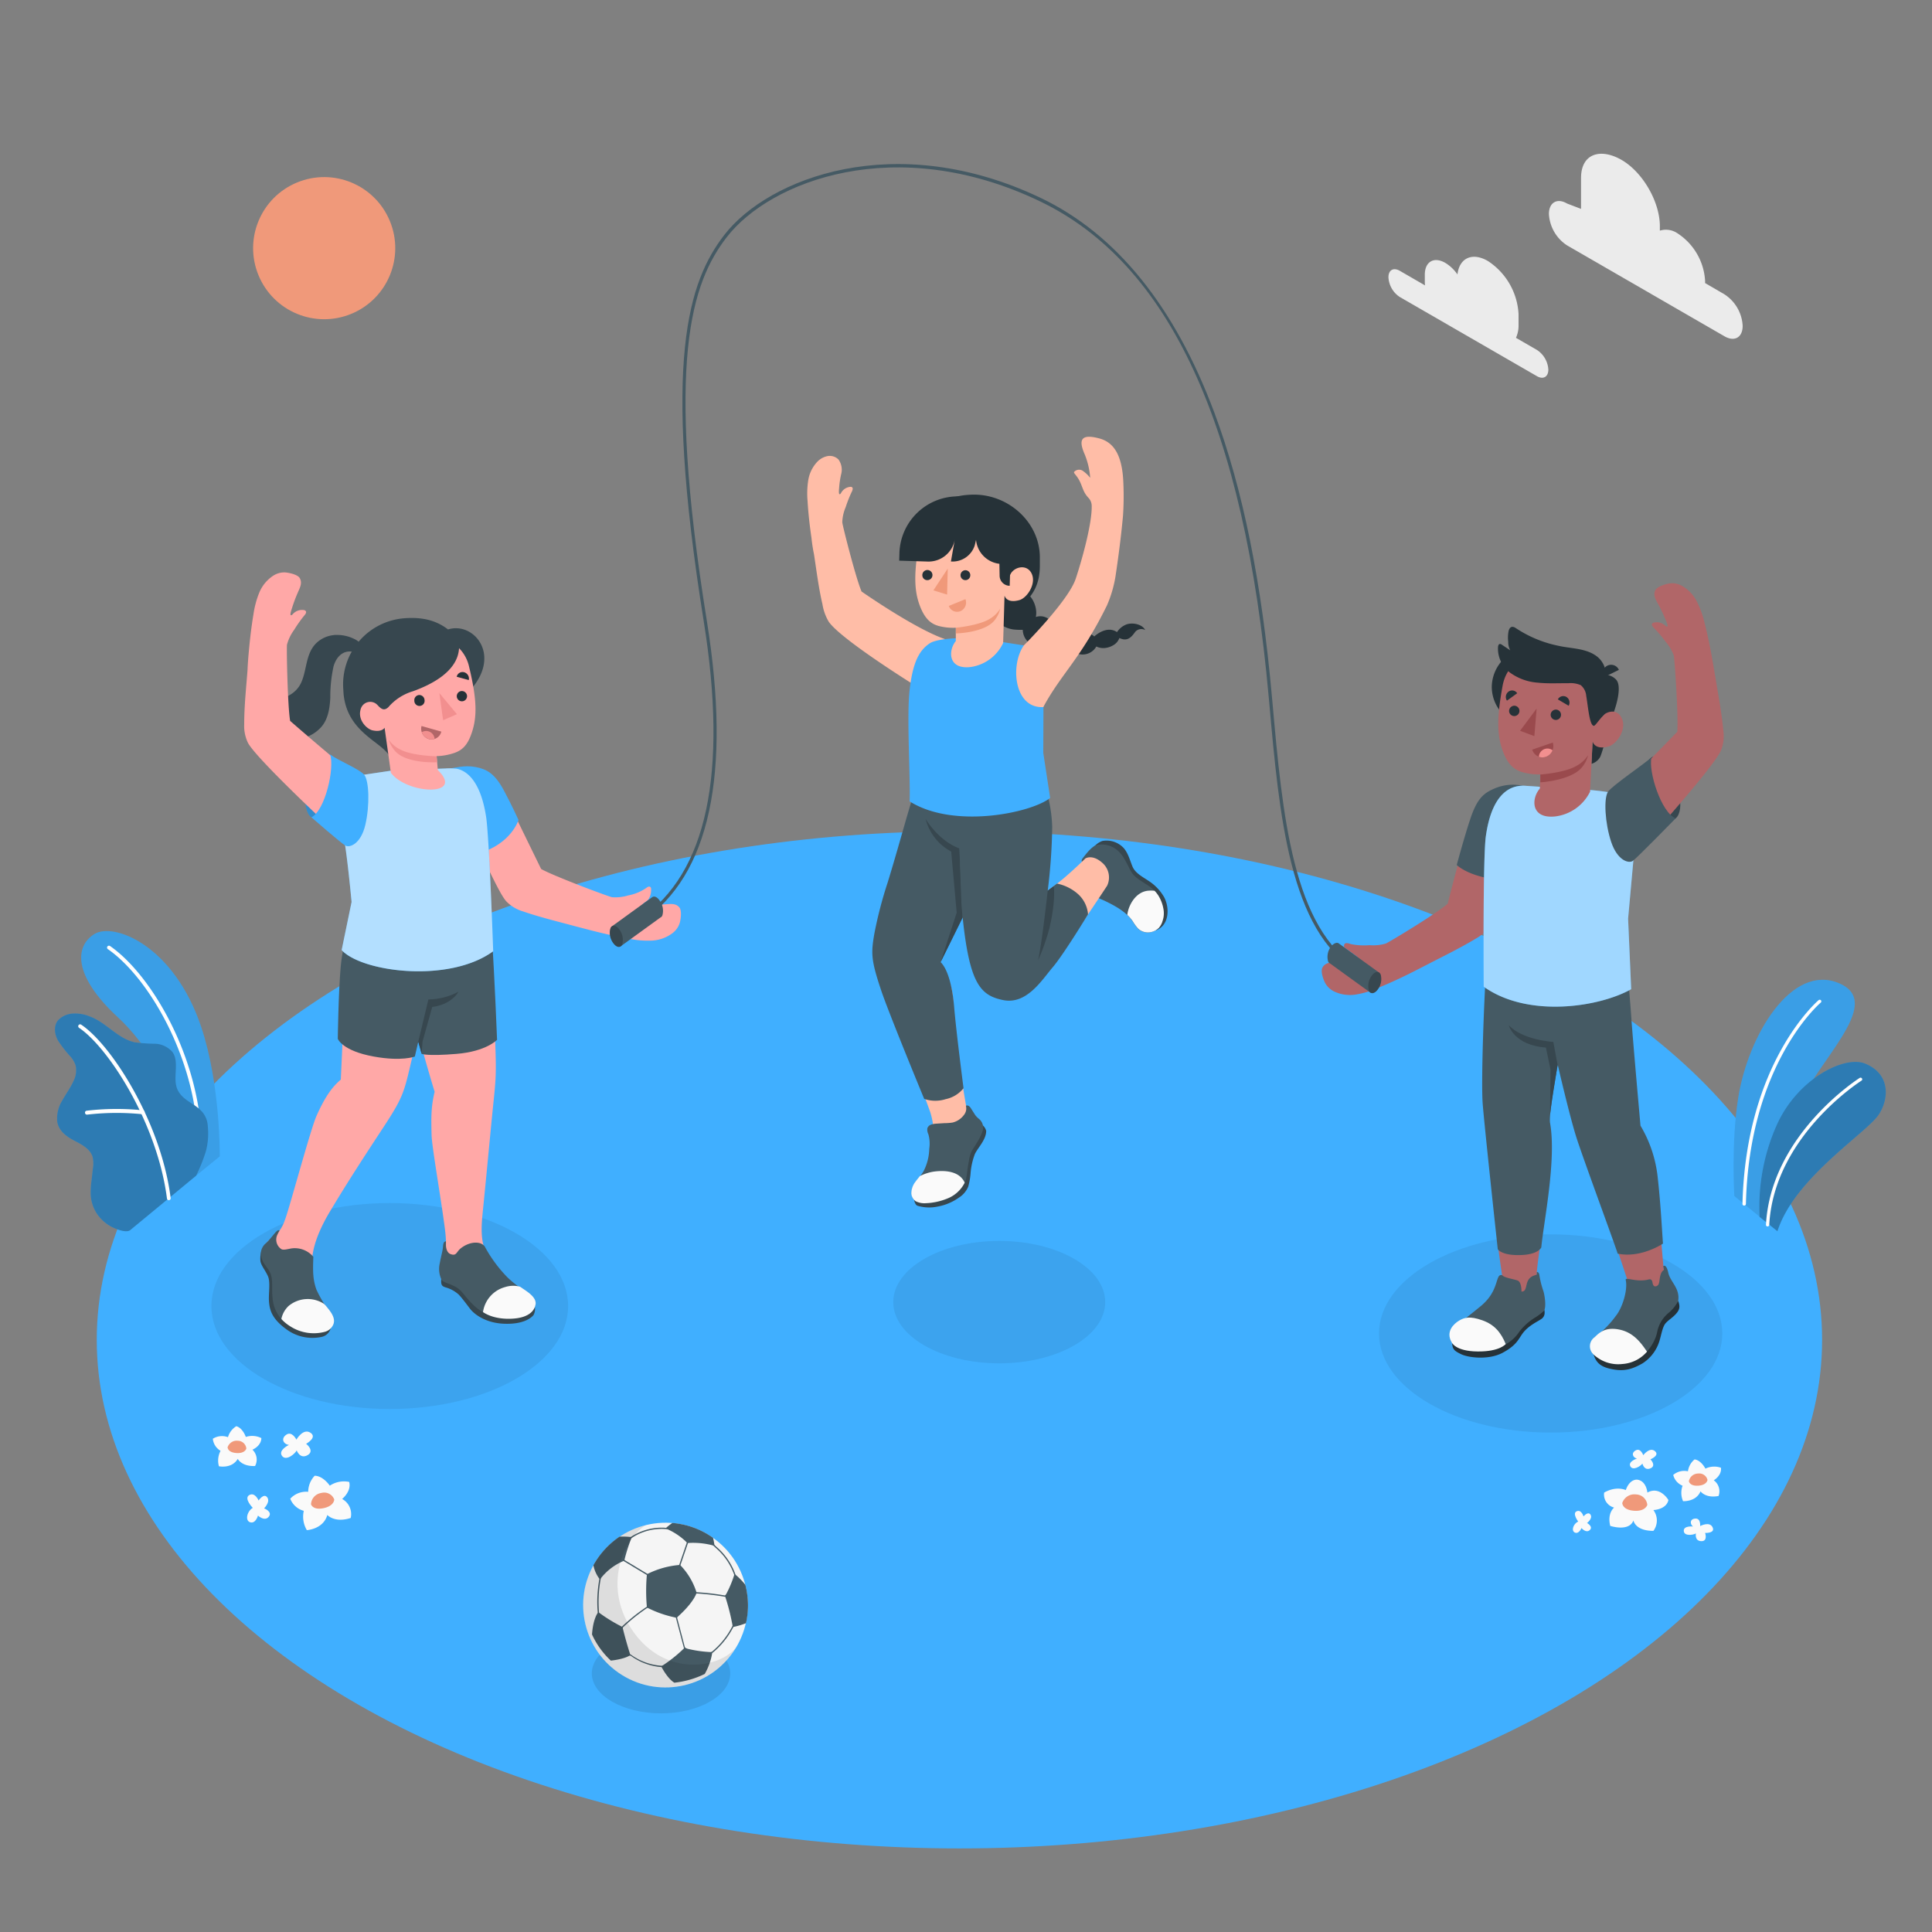 <svg xmlns="http://www.w3.org/2000/svg" viewBox="0 0 500 500"><rect x="0" y="0" width="500" height="500" fill="#808080" stroke="none"/><g id="freepik--Floor--inject-7"><ellipse id="freepik--floor--inject-7" cx="248.3" cy="346.75" rx="223.26" ry="131.62" style="fill:#40AFFF"></ellipse></g><g id="freepik--Shadows--inject-7"><ellipse id="freepik--Shadow--inject-7" cx="171.07" cy="433.07" rx="17.91" ry="10.34" style="opacity:0.1"></ellipse><ellipse id="freepik--shadow--inject-7" cx="401.31" cy="345.1" rx="44.42" ry="25.65" style="opacity:0.07"></ellipse><ellipse id="freepik--shadow--inject-7" cx="100.87" cy="338" rx="46.16" ry="26.65" style="opacity:0.07"></ellipse><ellipse id="freepik--shadow--inject-7" cx="258.6" cy="336.99" rx="27.43" ry="15.84" style="opacity:0.07"></ellipse></g><g id="freepik--Plants--inject-7"><g id="freepik--plants--inject-7"><path d="M455.44,314.93l-6.6-5.4s-.85-13.81,1-25.35c2.55-16.23,13.85-35,26.15-29.7s-7,20.89-11.86,34.49S455.44,314.93,455.44,314.93Z" style="fill:#40AFFF"></path><path d="M455.44,314.93l-6.6-5.4s-.85-13.81,1-25.35c2.55-16.23,13.85-35,26.15-29.7s-7,20.89-11.86,34.49S455.44,314.93,455.44,314.93Z" style="opacity:0.1"></path><path d="M451.41,312h0a.42.42,0,0,0,.43-.41c.86-36.33,19.21-52,19.4-52.14a.44.44,0,0,0,0-.6.43.43,0,0,0-.6,0c-.2.17-18.82,16.07-19.69,52.76A.42.42,0,0,0,451.41,312Z" style="fill:#fff"></path><path d="M460,318.64l-4.61-3.7a51.8,51.8,0,0,1,4.29-23.47c5.34-12.26,17.66-18.4,23-16.21,6.57,2.66,6.24,9.08,3.56,13.16C483.11,293.22,464.42,304.77,460,318.64Z" style="fill:#40AFFF"></path><path d="M460,318.64l-4.61-3.7a51.8,51.8,0,0,1,4.29-23.47c5.34-12.26,17.66-18.4,23-16.21,6.57,2.66,6.24,9.08,3.56,13.16C483.11,293.22,464.42,304.77,460,318.64Z" style="opacity:0.3"></path><path d="M457.43,317.4h0a.44.44,0,0,0,.45-.4c1.22-22.93,23.64-37.18,23.86-37.32a.42.42,0,0,0,.14-.58.43.43,0,0,0-.59-.14c-.23.15-23,14.63-24.26,38A.41.41,0,0,0,457.43,317.4Z" style="fill:#fff"></path></g><g id="freepik--plants--inject-7"><path d="M50.73,304.27l6.14-5s.23-18.51-4.81-33.54c-7.09-21.13-22.62-27.1-27.63-24s-5.69,10.67,6.12,21.58C37.52,269.69,47.52,284.09,50.73,304.27Z" style="fill:#40AFFF"></path><g style="opacity:0.1"><path d="M50.73,304.27l6.14-5s.23-18.51-4.81-33.54c-7.09-21.13-22.62-27.1-27.63-24s-5.69,10.67,6.12,21.58C37.52,269.69,47.52,284.09,50.73,304.27Z"></path></g><path d="M51.74,295.23h-.07a.5.5,0,0,1-.5-.48c-.62-20.8-12.55-41.69-23.25-49.11a.48.48,0,0,1-.12-.68.49.49,0,0,1,.68-.13c10.89,7.56,23,28.79,23.67,49.89A.49.49,0,0,1,51.74,295.23Z" style="fill:#fff"></path><path d="M33.72,318.34c-1,.8-3.42-.18-4.36-.6a10.48,10.48,0,0,1-4.07-3.34,9.74,9.74,0,0,1-1.82-5.62,22.69,22.69,0,0,1,.21-3.19c.12-1,.23-2.08.35-3.12a7.6,7.6,0,0,0-.07-3.08c-.6-2-2.65-3.11-4.5-4.07-2.05-1.05-4.24-2.53-4.64-5a8.72,8.72,0,0,1,1.29-5.5c.92-1.68,2.09-3.22,2.89-5a6.14,6.14,0,0,0,.59-4,6.56,6.56,0,0,0-1.23-2.24A33.45,33.45,0,0,1,15,269.28c-.89-1.61-1.16-3.76,0-5.21a5.68,5.68,0,0,1,4-1.76,9.74,9.74,0,0,1,4.15.72c4.26,1.5,7.26,5.74,11.67,6.71a40.93,40.93,0,0,0,5.2.37,6.28,6.28,0,0,1,4.6,2.13c2,2.77-.16,7,1.45,10,1.42,2.69,4.37,3.31,6.35,5.61a6.17,6.17,0,0,1,1.36,3.6,18,18,0,0,1-.51,6.56,44.72,44.72,0,0,1-2.5,6.25C50.68,304.34,33.86,318.22,33.72,318.34Z" style="fill:#40AFFF"></path><g style="opacity:0.3"><path d="M33.72,318.34c-1,.8-3.42-.18-4.36-.6a10.48,10.48,0,0,1-4.07-3.34,9.74,9.74,0,0,1-1.82-5.62,22.69,22.69,0,0,1,.21-3.19c.12-1,.23-2.08.35-3.12a7.6,7.6,0,0,0-.07-3.08c-.6-2-2.65-3.11-4.5-4.07-2.05-1.05-4.24-2.53-4.64-5a8.72,8.72,0,0,1,1.29-5.5c.92-1.68,2.09-3.22,2.89-5a6.14,6.14,0,0,0,.59-4,6.56,6.56,0,0,0-1.23-2.24A33.45,33.45,0,0,1,15,269.28c-.89-1.61-1.16-3.76,0-5.21a5.68,5.68,0,0,1,4-1.76,9.74,9.74,0,0,1,4.15.72c4.26,1.5,7.26,5.74,11.67,6.71a40.93,40.93,0,0,0,5.2.37,6.28,6.28,0,0,1,4.6,2.13c2,2.77-.16,7,1.45,10,1.42,2.69,4.37,3.31,6.35,5.61a6.17,6.17,0,0,1,1.36,3.6,18,18,0,0,1-.51,6.56,44.72,44.72,0,0,1-2.5,6.25C50.68,304.34,33.86,318.22,33.72,318.34Z"></path></g><path d="M43.76,310.6h0a.48.48,0,0,1-.55-.42C40.74,290.81,28.09,271.1,20.46,266a.49.49,0,1,1,.55-.82c7.78,5.16,20.67,25.19,23.15,44.84A.49.49,0,0,1,43.76,310.6Z" style="fill:#fff"></path><path d="M37,288.36h-.15a66.4,66.4,0,0,0-14.34.11A.5.5,0,0,1,22,288a.49.49,0,0,1,.43-.55,66.82,66.82,0,0,1,14.59-.1.49.49,0,0,1,.42.55A.48.48,0,0,1,37,288.36Z" style="fill:#fff"></path></g></g><g id="freepik--Flowers--inject-7"><g id="freepik--flowers--inject-7"><path d="M426.34,386.28s-.22-3-2.59-3.34c0,0-1.94-.32-3,2.69,0,0-2.37-1.18-5.6.65a3.49,3.49,0,0,0,2.58,3.88s-1.83,1.4-1,4.74c0,0,4.85,1.61,6-1.4,0,0,.43,2.69,5.17,2.69a4.52,4.52,0,0,0,0-5.39s3.34-.1,3.88-2.58C431.83,388.22,429.57,384.45,426.34,386.28Z" style="fill:#fafafa"></path><path d="M423.42,386.76a3.3,3.3,0,0,0-3.58,2.22s0,1.76,3,2,3.48-1.51,3.48-1.51A3,3,0,0,0,423.42,386.76Z" style="fill:#f0997a"></path><path d="M441.36,380.08s-1.06-2.14-2.8-2.39a4.8,4.8,0,0,0-1.72,3.08,4.41,4.41,0,0,0-3.81.94,4.05,4.05,0,0,0,2.42,2.79,5.42,5.42,0,0,0,.12,4s3.35.24,4.53-2.55c0,0,1.25,1.86,4.66,1.21a3.49,3.49,0,0,0-1.24-4.06s2.11-1.22,1.86-3.25A5.24,5.24,0,0,0,441.36,380.08Z" style="fill:#fafafa"></path><path d="M439.45,381.35a2.44,2.44,0,0,0-2.37,2s.2,1.29,2.44,1.14S441.9,383,441.9,383A2.2,2.2,0,0,0,439.45,381.35Z" style="fill:#f0997a"></path><path d="M425.27,376.6s-.66-1.92-1.92-1.26-.82,1.86.28,2.14c0,0-2.36.76-1.7,2s2.68-.05,3.12-.71c0,0,.44,1.93,2.08,1.24s0-2.34,0-2.34,2.52-1,1.15-2.13S425.27,376.6,425.27,376.6Z" style="fill:#fafafa"></path><path d="M440,394.94s.2-2-1.22-1.94-1.52,1.36-.63,2.06c0,0-2.47-.27-2.39,1.15s2.47,1.06,3.14.64c0,0-.4,1.94,1.38,2s1-2.13,1-2.13,2.7.14,1.93-1.47S440,394.94,440,394.94Z" style="fill:#fafafa"></path><path d="M408.44,393.78s-1.63-2.15-.39-2.67,1.76,1.34,1.76,1.34S411,391,411.63,392s-.91,2.15-.91,2.15,1.69.92.72,1.83-2.15-.52-2.15-.52-.67,1.63-1.71,1.17S407.2,394.3,408.44,393.78Z" style="fill:#fafafa"></path></g><g id="freepik--flowers--inject-7"><path d="M85.35,384.49s-1.68-2.53-3.91-2.57a6.13,6.13,0,0,0-1.68,4.16,5.57,5.57,0,0,0-4.64,1.79,5.17,5.17,0,0,0,3.5,3.13,6.82,6.82,0,0,0,.79,5s4.26-.22,5.3-3.93c0,0,1.86,2.14,6.05.78a4.45,4.45,0,0,0-2.22-4.92S91,386,90.37,383.52A6.64,6.64,0,0,0,85.35,384.49Z" style="fill:#fafafa"></path><path d="M83.15,386.38a3.1,3.1,0,0,0-2.66,2.93s.45,1.59,3.25,1,2.76-2.26,2.76-2.26A2.79,2.79,0,0,0,83.15,386.38Z" style="fill:#f0997a"></path><path d="M63.62,371.88s-.76-2.29-2.46-2.78A4.88,4.88,0,0,0,59,371.94a4.42,4.42,0,0,0-3.92.41,4.08,4.08,0,0,0,2,3.12,5.42,5.42,0,0,0-.42,4s3.31.71,4.87-1.91c0,0,1,2,4.48,1.84a3.51,3.51,0,0,0-.68-4.22s2.27-.92,2.31-3A5.28,5.28,0,0,0,63.62,371.88Z" style="fill:#fafafa"></path><path d="M61.55,372.87a2.47,2.47,0,0,0-2.65,1.69s0,1.32,2.27,1.48,2.58-1.16,2.58-1.16A2.22,2.22,0,0,0,61.55,372.87Z" style="fill:#f0997a"></path><path d="M76.71,372.57s-1.14-2.3-2.62-1.27-.73,2.47.69,2.64c0,0-2.84,1.34-1.81,2.82s3.37-.5,3.81-1.39c0,0,.87,2.35,2.82,1.22s-.37-2.94-.37-2.94,3-1.64,1.1-2.87S76.71,372.57,76.71,372.57Z" style="fill:#fafafa"></path><path d="M65.42,390.23s-2.4-2.44-.92-3.3,2.43,1.4,2.43,1.4,1.32-2,2.22-.83-.8,2.86-.8,2.86,2.28.87,1.2,2.18-2.79-.31-2.79-.31-.58,2.15-2,1.74S63.94,391.08,65.42,390.23Z" style="fill:#fafafa"></path></g></g><g id="freepik--Sun--inject-7"><circle id="freepik--sun--inject-7" cx="83.9" cy="64.22" r="18.39" transform="translate(-18.19 37) rotate(-22.5)" style="fill:#f0997a"></circle></g><g id="freepik--Clouds--inject-7"><g id="freepik--clouds--inject-7"><path d="M362.24,70.07l6.56,3.79a6.58,6.58,0,0,1-.06-.87v-1.9c0-3.38,2.37-4.75,5.3-3.06a10.32,10.32,0,0,1,3.15,3c.48-4.25,3.82-5.83,7.86-3.49A17.5,17.5,0,0,1,393,81.3v2.84a7.61,7.61,0,0,1-.67,3.29l5.44,3.14a6.52,6.52,0,0,1,2.94,5.09c0,1.87-1.32,2.63-2.94,1.7l-35.51-20.5a6.51,6.51,0,0,1-2.93-5.09C359.31,69.9,360.62,69.14,362.24,70.07Z" style="fill:#ebebeb"></path><path d="M405.55,52.67l3.62,1.39v-8c0-6.31,5-7.83,10.5-4.67h0c5.46,3.16,9.9,10.83,9.9,17.14v1.16a5.29,5.29,0,0,1,4.59.71h0a15.74,15.74,0,0,1,7.12,12.33v.53l5,2.91A10.35,10.35,0,0,1,451,84.33c0,3-2.1,4.2-4.69,2.71L405.55,63.5a10.35,10.35,0,0,1-4.69-8.12C400.86,52.39,403,51.17,405.55,52.67Z" style="fill:#ebebeb"></path></g></g><g id="freepik--soccer-ball--inject-7"><g id="freepik--soccer-ball--inject-7"><circle cx="172.23" cy="415.37" r="21.31" transform="translate(-271.65 343.51) rotate(-58.28)" style="fill:#f5f5f5"></circle><path d="M176,405a22.68,22.68,0,0,0-8.58,2.41,47.08,47.08,0,0,0,0,8.61,28.69,28.69,0,0,0,7.68,2.65s4.07-3.39,5.19-6.45A17.7,17.7,0,0,0,176,405Z" style="fill:#455a64"></path><path d="M161.69,403.78l-.6-1.19-.12.17-.1.12.57,1.14,5.85,3.52.64.47a.75.75,0,0,1,.07-.12.86.86,0,0,1,.14-.13l-.66-.49Z" style="fill:#455a64"></path><path d="M173.85,395.55c-.49-.06-1-.12-1.61-.16a14.48,14.48,0,0,0-8.82,2.27l-1.19.7a1.15,1.15,0,0,1,.11.31l1.27-.73a14,14,0,0,1,8.61-2.22c.75,0,1.41.13,2,.21A1.12,1.12,0,0,1,173.85,395.55Z" style="fill:#455a64"></path><path d="M178,398.36l-.28.93-1.93,5.65-.45,1.19.31.1.45-1.18,1.93-5.65.29-.95A1.68,1.68,0,0,1,178,398.36Z" style="fill:#455a64"></path><path d="M188.29,412.41a6.47,6.47,0,0,1-.68.5,65.39,65.39,0,0,0-7.34-.85h-.12a2.28,2.28,0,0,0-.45,0,1.82,1.82,0,0,1,0,.33,2.5,2.5,0,0,1,.55,0,65.59,65.59,0,0,1,7.37.85h.06l0,0a5,5,0,0,0,.65-.48A2,2,0,0,1,188.29,412.41Z" style="fill:#455a64"></path><path d="M185.21,400.57a16.55,16.55,0,0,1,4.74,6.81,6.1,6.1,0,0,1,.17.78,1.66,1.66,0,0,1,.31-.12,4.55,4.55,0,0,0-.17-.76,16.76,16.76,0,0,0-4.82-6.94l-.41-.4a10,10,0,0,0-.8-.71,1,1,0,0,1-.07.15.45.45,0,0,1-.13.11,9.37,9.37,0,0,1,.77.69Z" style="fill:#455a64"></path><path d="M175.24,418.67c0-.14.17-.57.39-1.16a1.3,1.3,0,0,1-.41.13c-.19.54-.3.92-.31,1l0,0,2.1,7.93,0,0c.05,0,.73.52,1.51,1l.08,0,.35-.08c-.63-.41-1.26-.84-1.7-1.16Z" style="fill:#455a64"></path><path d="M190,419.74c-.16.4-.33.81-.53,1.23a20.76,20.76,0,0,1-5.18,6.46c-.3.16-.83.42-1.39.66a1,1,0,0,1,.26.25c.64-.28,1.18-.57,1.31-.64a21.09,21.09,0,0,0,5.3-6.59c.18-.39.35-.77.5-1.14A1.49,1.49,0,0,1,190,419.74Z" style="fill:#455a64"></path><path d="M168.31,415.31c-.3.16-.63.35-1,.57a46.48,46.48,0,0,0-6.32,5.06l0,0c-.08.14-.35.61-.65,1.23a2.37,2.37,0,0,1,.23.3c.25-.54.5-1,.69-1.34a47.13,47.13,0,0,1,6.25-5c.41-.25.77-.45,1.1-.62A1.18,1.18,0,0,1,168.31,415.31Z" style="fill:#455a64"></path><path d="M173,431.2c-.56,0-1.19-.06-1.9-.11a15.12,15.12,0,0,1-7.85-2.89l0,0h0a10.62,10.62,0,0,1-1-.31l0,.34c.46.16.83.25,1,.28a15.51,15.51,0,0,0,8,2.94l1.78.11A.87.87,0,0,1,173,431.2Z" style="fill:#455a64"></path><path d="M154.92,418.35a.74.74,0,0,1,.33,0,8.7,8.7,0,0,1-.23-1.13,32.33,32.33,0,0,1,.4-8.39,14.92,14.92,0,0,1,.38-1.5l-.24,0-.11,0c-.13.46-.25.94-.35,1.43a32.75,32.75,0,0,0-.41,8.51A8.76,8.76,0,0,0,154.92,418.35Z" style="fill:#455a64"></path><path d="M172.23,395.55a16.81,16.81,0,0,1,5.67,3.79,20.07,20.07,0,0,1,7,.72,12.33,12.33,0,0,0-.37-2.08A21.11,21.11,0,0,0,174,394.14,17.12,17.12,0,0,0,172.23,395.55Z" style="fill:#455a64"></path><path d="M192.9,410.16a17.19,17.19,0,0,0-2.8-2.83,29.11,29.11,0,0,1-2.45,5.75,56.72,56.72,0,0,1,2,8,19.46,19.46,0,0,0,3.41-1,20.91,20.91,0,0,0,.52-4.65A21.8,21.8,0,0,0,192.9,410.16Z" style="fill:#455a64"></path><path d="M158.08,429.76s3.43-.3,5.07-1.43c0,0-1.08-3.23-2.05-7.27a41.78,41.78,0,0,1-6.25-3.84s-1.33,1.38-1.64,5.78A21.48,21.48,0,0,0,158.08,429.76Z" style="fill:#455a64"></path><path d="M153.57,405.08a8.54,8.54,0,0,0,1.69,3.68,14.87,14.87,0,0,1,6.3-4.86,44.1,44.1,0,0,1,1.95-6.09,19.24,19.24,0,0,0-3.17-.13A21.45,21.45,0,0,0,153.57,405.08Z" style="fill:#455a64"></path><path d="M184.35,427.57a31.27,31.27,0,0,1-7.22-1.08,36.9,36.9,0,0,1-6,4.77s1.52,3.09,3.39,4.22a23.6,23.6,0,0,0,7.86-2.26A16,16,0,0,0,184.35,427.57Z" style="fill:#455a64"></path><path d="M190.57,426.21c-3.56,5.06-17.3,8.24-26.07-3.13s-3.7-24.43,2.68-28.41a21.31,21.31,0,1,0,23.39,31.54Z" style="opacity:0.1"></path></g></g><g id="freepik--character-3--inject-7"><g id="freepik--Character--inject-7"><path d="M421.33,331.77c-.94-3-7.76-23.27-10.35-30.14-2.91-7.77-3.34-10.51-5.18-17.6-.87-3.37-1.82-6.94-2.76-10.52-1.12,5.56-2.76,15.4-3.12,17.58q.06.5.12,1.2c.8,3.34.86,5.71.85,10.19,0,2.83-1.67,14.72-2.59,21.91-.21,1.59-.44,3.19-.57,4.79a8.78,8.78,0,0,0,1.17,4.39,6,6,0,0,1,.62,3.71,4,4,0,0,1-.37,1.14c-.63,1.18-1.93,1.57-3,2.26-1.32.87-2.44,2.52-3.53,3.67a14.34,14.34,0,0,1-3.76,3.15,16.4,16.4,0,0,1-5.41,1.19,12.55,12.55,0,0,1-3.18-.19,8.59,8.59,0,0,1-2.88-.58,2.29,2.29,0,0,1-1.35-1.91,3.41,3.41,0,0,1,1.51-2.34c4.12-3.57,10.15-8.05,11.18-13.69,0,0-.68-4.54-1-7.26-.94-9.26-1.39-16.72-2.29-24-1.08-8.85-1.41-9.87-1.35-17.43,0-2.57.1-5.3.23-8.11,0-8.85.47-17.44.35-24,0,0,12.25.06,22,.54,10.47,1.13,14.08,3.44,13.79,4.78a93.14,93.14,0,0,1,1.76,14.24c.38,6.38,1.7,23,1.7,23a34.23,34.23,0,0,1,4.7,13.85c.34,2.81,1.73,21.77,2,23.14a14,14,0,0,0,1.78,3.56,5.84,5.84,0,0,1,1,2.71,3.14,3.14,0,0,1-.12,1.05c-.35,1.2-1.44,2-2.29,2.92a11.27,11.27,0,0,0-2.7,5.87,9.46,9.46,0,0,1-7.88,7.37,9.74,9.74,0,0,1-6.49-1.38c-.79-.5-1.58-1.3-1.4-2.21a3,3,0,0,1,1.22-1.52,20.83,20.83,0,0,0,7.57-13,5.44,5.44,0,0,0-.06-2.25" style="fill:#b16668"></path><path d="M399.45,338.81s.32,0,.29.82a1.88,1.88,0,0,1-1,1.82c-.69.52-3.16,1.57-4.69,3.64-1.08,1.47-1.53,3.05-5.16,5s-8.88,1.28-10.72.39-2.24-1.27-2.36-2.9Z" style="fill:#263238"></path><path d="M388.76,330c.47.69,2.94,1,4,1.4s1,2.86,1,2.86c1,0,1.06-.75,1.37-2,.53-2.11,2.1-2.13,2.6-2.41v-.64s.53-.17.67.84a22.92,22.92,0,0,0,1,4c.32.9.86,4.19.17,5.2a14.71,14.71,0,0,1-2.15,1.65,15,15,0,0,0-4.33,3.89c-.88,1.36-3.57,4.51-9.59,4.66s-7.72-2-7.72-2a3.27,3.27,0,0,1,1-4.34c2.46-1.88,3.5-2.69,6.54-5.17C388.23,333.81,386.85,329.56,388.76,330Z" style="fill:#455a64"></path><path d="M389.68,347.83c-1.23-2.94-2.85-5-6.06-6.14s-4.66-.72-6,.08-3.58,2.82-1.92,5.64c0,0,.93,2.3,6.72,2.35S389.68,347.83,389.68,347.83Z" style="fill:#fafafa"></path><path d="M434.35,336.71c.28,1,.58,1.82-.34,3s-2.11,1.81-2.92,2.71-1.1,2.84-1.59,4.5a10.55,10.55,0,0,1-4.4,5.91c-2.5,1.42-4.5,2.09-7.41,1.6s-4.5-1.36-5.25-3.84Z" style="fill:#263238"></path><path d="M420.77,331.4c-.47-1.2,2.55.58,5.88-.27.6-.16.89.11,1,.72s.3,1.27,1.05,1a1,1,0,0,0,.61-.68,4.25,4.25,0,0,0,.18-.93c.12-.86.31-2.13,1.13-2.57l-.17-1s.77-.72,1.3,1.71,3.1,4,2.56,7.34a10.49,10.49,0,0,1-2.3,2.91,8.57,8.57,0,0,0-3.15,5.17c-.5,2.48-2.76,6.29-6.11,7.32a11.41,11.41,0,0,1-10.56-1.79,3.18,3.18,0,0,1,.88-4.51,26,26,0,0,0,5.17-5.35C419.77,338.57,421.26,334.15,420.77,331.4Z" style="fill:#455a64"></path><path d="M426.24,349.8c-1.57-2.32-3.53-5-7.22-5.72s-5.16.9-6.36,2a2.88,2.88,0,0,0-.43,4.28,9.32,9.32,0,0,0,7.66,2.64A9.13,9.13,0,0,0,426.24,349.8Z" style="fill:#fafafa"></path><path d="M420.87,248.27s.94,9.49,1.31,15.06,2.38,28,2.38,28A32.83,32.83,0,0,1,429,304.59c.83,7.33,1.18,14.94,1.38,17.25,0,0-5.66,3.85-11.73,2.6-.46-1.69-8.78-24.16-10.64-29.95-1.8-5.6-4.86-18.9-4.86-18.9s-2.38,12.6-2,15c1.71,9.52-1.64,25.61-2.26,32.22,0,0-.7,1.89-5.44,2-4.9.14-5.83-1.52-5.83-1.52s-3.44-31.67-3.9-37.64.4-28.69,1-36.5Z" style="fill:#455a64"></path><path d="M403.1,275.59l-1.1-5.94s-8-.46-11.55-4.35c0,0,1.29,5.19,9.63,5.81l1.2,5.73-.13,11.61C401.67,284.1,402.39,280.31,403.1,275.59Z" style="fill:#37474f"></path><path d="M365.67,251.52c-3,1.51-6.07,2.95-9.2,4.21a23.15,23.15,0,0,1-5.55,1.65,9.61,9.61,0,0,1-5.65-.79,5.32,5.32,0,0,1-2.31-2.17c-.49-.95-1.24-3-.72-4,.69-1.27,2-1.32,3.45-1.53,1.18-.18,3-.46,4.17-.68.91-.18,1.63-.45,1.42-.6l-1.21-.86-2.16-1.57a.88.88,0,0,1,.11-.94c.4-.37,1.27,0,1.62.1a17.12,17.12,0,0,0,4.8.27,11.52,11.52,0,0,0,4.23-.43c.93-.41,13.2-7.8,16-10.31,0,0,3.67-14.87,6.23-22,2.35-6.57,7.32-9.18,11.7-8.38a30.65,30.65,0,0,1-.78,12.82c-2.76,10.19-4.75,20.61-6.19,23.14a10,10,0,0,1-3.62,3.42c-4,2.42-8.2,4.46-12.34,6.6Z" style="fill:#b16668"></path><path d="M394,203.34a12,12,0,0,0-7.21.72c-2.78,1.18-4.54,2.55-6.33,8.05C379,216.46,377,223.86,377,223.86s3.31,3.35,12.19,3.94c0,0,4-14.61,4.17-14.69S394,203.34,394,203.34Z" style="fill:#455a64"></path><path d="M418.28,205.37c3.86.79,5,2.65,5.48,6.12a25.44,25.44,0,0,1-.88,9.4l-1.53,16.87.8,18.24c-8.3,4.69-26.78,7.5-38.17-.65,0,0-.24-33.19.55-38.89,1.38-9.9,5.45-13.42,10.2-13.1l13.74.92A63.32,63.32,0,0,1,418.28,205.37Z" style="fill:#40AFFF"></path><g style="opacity:0.5"><path d="M418.28,205.37c3.86.79,5,2.65,5.48,6.12a25.44,25.44,0,0,1-.88,9.4l-1.53,16.87.8,18.24c-8.3,4.69-26.78,7.5-38.17-.65,0,0-.24-33.19.55-38.89,1.38-9.9,5.45-13.42,10.2-13.1l13.74.92A63.32,63.32,0,0,1,418.28,205.37Z" style="fill:#fff"></path></g><path d="M386.07,177.79a10.15,10.15,0,1,0,10.44-10.21A10.33,10.33,0,0,0,386.07,177.79Z" style="fill:#263238"></path><path d="M416.8,186.48s-2,8.18-2.73,9.51a3.7,3.7,0,0,1-2.2,1.68l.29-5.79Z" style="fill:#263238"></path><path d="M414.94,174.63a4.06,4.06,0,0,1,3.32,1.27c1.4,1.52.46,6.11-1.46,10.58l-3.31.29Z" style="fill:#263238"></path><path d="M412.5,186.74c.65.41,1.63-.83,2.47-1.66s3.54-1.92,4.79.92-1.36,6.59-3.48,7.19c-3.65,1-4.12-1.31-4.12-1.31l-.65,13a11.62,11.62,0,0,1-9,6.41c-6.44.69-6.22-4.68-4-7.21l.11-3.66a15.51,15.51,0,0,1-4.73-.61c-2-.61-3.55-1.88-4.8-5-1.68-4.23-1.79-8.8-.22-17.32,1.82-9.87,14-9.82,20.18-5.7S412.5,186.74,412.5,186.74Z" style="fill:#b16668"></path><path d="M410.51,180.08c.5,2.87.84,7.72,2,7.77.33,0,1.66-2,2.5-2.77.38-.32.4-1.05.45-1.5a35.71,35.71,0,0,0,.11-5.17c-.09-1.84.26-3.88-.27-5.66a6,6,0,0,0-2.6-3.27c-2.7-1.73-6.32-1.65-9.38-2.35a31.14,31.14,0,0,1-10.13-4l-.94-.6a1.55,1.55,0,0,0-.93-.31.94.94,0,0,0-.66.49,2.23,2.23,0,0,0-.27.8,8.65,8.65,0,0,0-.06,2.59,4.44,4.44,0,0,0,.52,2.2l-2.19-1.46a.79.79,0,0,0-.5-.18c-.3,0-.43.42-.47.72a7.75,7.75,0,0,0,3.15,6.73,13.92,13.92,0,0,0,7.22,2.57c2.57.27,5.17.11,7.76.14a6.69,6.69,0,0,1,3.27.49A4,4,0,0,1,410.51,180.08Z" style="fill:#263238"></path><path d="M414.91,175.36l4.06-2a2.2,2.2,0,0,0-3-1.08A2.38,2.38,0,0,0,414.91,175.36Z" style="fill:#263238"></path><path d="M398.62,200.45S405,200,408,198.2a8.2,8.2,0,0,0,3-2.76,8,8,0,0,1-1.73,3.3c-2.95,3.3-10.62,3.73-10.62,3.73Z" style="fill:#9a4a4d"></path><path d="M401.31,185a1.34,1.34,0,1,0,1.38-1.36A1.37,1.37,0,0,0,401.31,185Z" style="fill:#263238"></path><path d="M403.17,181l2.8,1.65a1.71,1.71,0,0,0-.6-2.29A1.59,1.59,0,0,0,403.17,181Z" style="fill:#263238"></path><path d="M401.86,192.18,396.54,194a2.76,2.76,0,0,0,3.53,1.84A2.94,2.94,0,0,0,401.86,192.18Z" style="fill:#9a4a4d"></path><path d="M400.54,193.72a2.21,2.21,0,0,1,1.26.45,2.85,2.85,0,0,1-1.73,1.68,2.67,2.67,0,0,1-1.81,0A2.23,2.23,0,0,1,400.54,193.72Z" style="fill:#f28f8f"></path><path d="M390,181.33l2.65-1.92a1.57,1.57,0,0,0-2.25-.41A1.71,1.71,0,0,0,390,181.33Z" style="fill:#263238"></path><path d="M390.55,184a1.34,1.34,0,1,0,1.38-1.36A1.37,1.37,0,0,0,390.55,184Z" style="fill:#263238"></path><polygon points="397.68 183.37 397.09 190.51 393.39 189.13 397.68 183.37" style="fill:#9a4a4d"></polygon><path d="M433.66,211.79c1.16-.9,1.59-3.55.81-6.19s-4.36-11.51-7.06-9.59-2,7.61-.52,11.25S432.48,212.69,433.66,211.79Z" style="fill:#37474f"></path><path d="M443.19,170.91c-.59-3.33-1.25-6.64-2.1-9.91a23.53,23.53,0,0,0-2-5.43,9.52,9.52,0,0,0-4-4.06A5.14,5.14,0,0,0,432,151c-1.06.17-3.19.82-3.63,1.8-.6,1.31.15,2.41.83,3.68a34.59,34.59,0,0,1,1.8,3.79c.09.23,1,2.1.32,1.88a1.17,1.17,0,0,1-.4-.28,3.18,3.18,0,0,0-2.86-.75.71.71,0,0,0-.51.3c-.17.32.1.68.35.94A33.83,33.83,0,0,1,431,166a11.7,11.7,0,0,1,2.18,3.66c.22,1,1.23,16,.89,19.73,0,0-8.21,8.54-13.6,13.67a9.22,9.22,0,0,0-3.11,6.35c-1.07,9.46,3.91,14.21,6.06,11.41,0,0,19.95-21.93,22-26.67a10,10,0,0,0,.59-4.94c-.43-4.64-1.3-9.25-2.06-13.85C443.7,173.88,443.45,172.39,443.19,170.91Z" style="fill:#b16668"></path><path d="M416.16,204.89c1.09-1.57,9.35-7.17,11.25-8.88-.88,3.62,2.53,14.3,6.25,15.78,0,0-10,10.24-11.08,11s-4-.09-5.61-4.91S415,206.58,416.16,204.89Z" style="fill:#455a64"></path></g></g><g id="freepik--character-2--inject-7"><g id="freepik--character--inject-7"><path d="M239.72,201.83c-2.74,8.51-3.59,10.85-5.66,15.87-1.55,3.74-5.28,17.61-7.66,28.12-.51,2.25,1.08,6.21,1.91,8.4,4.85,12.78,12.41,33.51,12.41,33.51a19.19,19.19,0,0,1,.86,4.43,24.09,24.09,0,0,1-2.31,13.56,5.88,5.88,0,0,0-.58,1.43,1.74,1.74,0,0,0,.29,1.46,2,2,0,0,0,1.23.58,4.81,4.81,0,0,0,3-.65,8.54,8.54,0,0,0,2.29-2c2.23-2.77,3.23-6.3,4.18-9.73.57-2,1.36-4.47.89-6.59a26.66,26.66,0,0,1-.42-3.35s-1.75-9.47-2.89-20.28c-1-9.62.29-10.41-4.29-17.57l19.92-37.86Z" style="fill:#ffbda7"></path><path d="M254.14,291.06a3,3,0,0,1,1.08,1.58c.06,2.28-2.23,4.47-2.95,6.09a17.86,17.86,0,0,0-1.08,4.85,18.13,18.13,0,0,1-.61,3.52,6.17,6.17,0,0,1-2.41,2.84,13.7,13.7,0,0,1-5.57,2.33,10.34,10.34,0,0,1-5.2-.24c-.56-.25-.88-1.34-.85-1.91s1.2-.46,1.81-.82c1.27-.74,2.58-1.43,3.8-2.24a13.35,13.35,0,0,0,2.76-2.29,17.59,17.59,0,0,0,1.83-2.73q1.73-2.87,3.51-5.7C250.49,296,253.66,290.8,254.14,291.06Z" style="fill:#37474f"></path><path d="M242.17,290.81l2.25-.14a13.57,13.57,0,0,0,2.12-.16,5.16,5.16,0,0,0,2.92-1.95,2.72,2.72,0,0,0,.52-2.42c.62-.17,1,.21,1.35.77s.71,1.13,1.08,1.7a5.8,5.8,0,0,0,1,1,2.92,2.92,0,0,1,1,2.62c-.37,1.86-1.91,3.94-2.88,5.59a8.51,8.51,0,0,0-.8,2.74c-.35,1.56-.4,3.15-.76,4.71a8,8,0,0,1-4.26,4.73,16.52,16.52,0,0,1-6,1.41,5,5,0,0,1-2.67-.51,2.67,2.67,0,0,1-1.13-2,5,5,0,0,1,1.14-3.14c.67-.92,1.47-1.75,2-2.72a13.24,13.24,0,0,0,1.44-5.73,9.09,9.09,0,0,0-.22-3.75A2.72,2.72,0,0,1,240,292a1.47,1.47,0,0,1,.9-.92A4.44,4.44,0,0,1,242.17,290.81Z" style="fill:#455a64"></path><path d="M249.66,306.08c-1.27-2.89-4.84-3.29-7.93-2.88a12.19,12.19,0,0,0-3.67,1.17c-.36.45-.73.89-1.07,1.36a5,5,0,0,0-1.14,3.14,2.67,2.67,0,0,0,1.13,2,5,5,0,0,0,2.67.51,16.52,16.52,0,0,0,6-1.41A8.58,8.58,0,0,0,249.66,306.08Z" style="fill:#fafafa"></path><path d="M229.72,228.41c3.66-11.87,6.48-23.3,8.18-26.58l25,7.67L243.43,249c1.58,1.5,3,5.47,3.51,11.68s2.42,20.95,2.42,20.95a8,8,0,0,1-4.63,2.83,8.79,8.79,0,0,1-5.55-.07S230,262.19,228,256.18c-2.57-7.71-2.6-9.43-1.73-14.49A107.48,107.48,0,0,1,229.72,228.41Z" style="fill:#455a64"></path><path d="M246.17,220.38a13.28,13.28,0,0,1-6.62-8.41s3.36,5.67,8.74,7.59l.83,17.92L243.43,249l4.16-12.8Z" style="fill:#37474f"></path><path d="M282.94,219.41a4.83,4.83,0,0,1,2.36-1.77,6.07,6.07,0,0,1,5.52,1.84c1.19,1.39,1.59,3.15,2.27,4.79s2.52,2.61,4,3.59a12.43,12.43,0,0,1,4.16,4.28c1.55,2.88,1.33,7.42-2.15,8.66Z" style="fill:#37474f"></path><path d="M283.75,218.7a6.31,6.31,0,0,1,5.65,1.55c1.48,1.35,2.4,3.63,3.3,5.26s2.84,2.58,4.35,3.61a8.45,8.45,0,0,1,2.72,2.7,9.67,9.67,0,0,1,1.32,3.59,6,6,0,0,1-.23,2.88,4.58,4.58,0,0,1-1,1.88,4.06,4.06,0,0,1-2.92,1.16,3.73,3.73,0,0,1-2.43-1,11.72,11.72,0,0,1-1.41-1.94c-1.63-2.38-4.43-3.92-7-5.16-1.21-.59-2.62-1-3.52-2.08s-.79-2.42-1-3.66-.35-3.43-1.46-4.35c-.37-.31-.14-.79.24-1.23S282.31,219.2,283.75,218.7Z" style="fill:#455a64"></path><path d="M297.37,230.5c-3.41.15-5.37,3.82-5.62,6.28h0a10.43,10.43,0,0,1,1.38,1.59,11.72,11.72,0,0,0,1.41,1.94,3.73,3.73,0,0,0,2.43,1,4.06,4.06,0,0,0,2.92-1.16,4.58,4.58,0,0,0,1-1.88,6,6,0,0,0,.23-2.88,9.67,9.67,0,0,0-1.32-3.59,7.41,7.41,0,0,0-1-1.26A7.4,7.4,0,0,0,297.37,230.5Z" style="fill:#fafafa"></path><path d="M260.48,258.39c3.14.4,5.25-.44,10.28-6.6s15.77-22.58,15.77-22.58a5,5,0,0,0-.91-5.59c-2.76-2.73-4.72-1.46-4.72-1.46s-2.63,2.59-5.56,5.09c-2.7,2.3-6.09,4.49-8.44,6.66C265.26,235.43,260.48,258.39,260.48,258.39Z" style="fill:#ffbda7"></path><path d="M271.15,230.5A146.61,146.61,0,0,0,272.31,214a36.46,36.46,0,0,0-3-13.41l-30.83,3.56c-.24,8.7,9.82,15.37,9.82,15.37l.53,14.72c1.76,20,4.57,23.29,10.73,24.57s10.09-5.22,12.88-8.48,9.14-13.7,9.14-13.7a7.91,7.91,0,0,0-2.85-5.47,11.71,11.71,0,0,0-5.19-2.49Z" style="fill:#455a64"></path><path d="M271.15,230.5s-1.35,12.54-2.48,18a54.61,54.61,0,0,0,2.94-8.38c1.67-7.1,1.11-10.77,1.11-10.77Z" style="fill:#37474f"></path><path d="M259.76,161.23l-5.86-.18a16.87,16.87,0,0,1-8-.8c-1.9-.69-4.82-1.86-5.56-3.84-2-5.28-1.76-11.7-.34-17.07a30.87,30.87,0,0,1,3.69-8.47c1.49-2.39,5.79-2.85,8.42-2.86,9,0,17,7.24,17,16.25v2.22C269.06,156,262,157,259.76,161.23Z" style="fill:#263238"></path><path d="M258.18,160.76a4,4,0,0,1-.52-.92,2.53,2.53,0,0,1,.36-2.79,17.31,17.31,0,0,1,2.3-2.54,6.63,6.63,0,0,1,2.2-1.43c3.67-1.3,6.23,3.53,5.55,6.6a3.6,3.6,0,0,1,4.73,2.87,4.42,4.42,0,0,1,4.95,1.69,4.66,4.66,0,0,1,5.45.47s3.12-3,5.88-1.12a5.1,5.1,0,0,1,2.48-2c1.6-.54,4.05-.05,4.81,1.46a2.09,2.09,0,0,0-2.59.49c-.94,1.32-2,2.6-4.08,1.57a3.52,3.52,0,0,1-1.69,1.93,5.12,5.12,0,0,1-2.13.67,4.07,4.07,0,0,1-2.15-.4,4.07,4.07,0,0,1-6.19,1.1,5.64,5.64,0,0,1-3.57,1.14,2.82,2.82,0,0,1-2.63-2.33,3.26,3.26,0,0,1-1.6.27,5.49,5.49,0,0,1-1.66-.22,4.76,4.76,0,0,1-2.61-1.85,4.45,4.45,0,0,1-.78-2.42,18.19,18.19,0,0,1-2.39-.09,7.55,7.55,0,0,1-2.75-.94A4.77,4.77,0,0,1,258.18,160.76Z" style="fill:#263238"></path><path d="M210,139.16c-.45-3.14-.82-6.3-1-9.47a22,22,0,0,1,.18-5.44,9,9,0,0,1,2.4-4.81,5,5,0,0,1,2.63-1.41,3.19,3.19,0,0,1,2.78.88,4.51,4.51,0,0,1,.69,3.87,22.86,22.86,0,0,0-.5,3.3c0,.23-.28,2.16.26,1.78a1.08,1.08,0,0,0,.28-.38A3,3,0,0,1,220,126a.68.68,0,0,1,.54.12c.25.23.11.64,0,.94a32.26,32.26,0,0,0-1.68,4.2,10.78,10.78,0,0,0-.88,3.91c.09.95,3.55,14.64,5,17.92,0,0,13.95,9.75,21.67,12.34,1,6.22-2.33,11.42-7.26,12.33,0,0-19.69-12.18-22.92-16.87a12.84,12.84,0,0,1-1.62-4.51c-1-4.28-1.53-8.65-2.2-13C210.36,142,210.15,140.57,210,139.16Z" style="fill:#ffbda7"></path><path d="M264.07,166.89c3.14.34,4.1,2.06,5,5.08a25.27,25.27,0,0,1,1,5.36L270,194.85l1.78,11.66c-4.94,3.91-25,8.08-36.37.88.23-6.06-.8-21.95,0-28.84.81-7.09,2.44-10.23,5.24-12.08,1.38-.91,5.3-1.28,6.82-1.27l11.07.82Z" style="fill:#40AFFF"></path><path d="M286.46,156.72C279.68,170.51,274.62,174.38,270,183c-7.69.36-8.55-11.1-5-16,0,0,11.51-11.5,13.4-17.24,1.75-5.28,4.27-14.51,4.13-18.93a3,3,0,0,0-.85-2c-1.46-1.57-1.46-2.83-2.39-4.56-.73-1.35-1.53-1.85-1.3-2.15a1.74,1.74,0,0,1,2.36-.18,9,9,0,0,1,1.79,1.72,19.74,19.74,0,0,0-1.39-6c-1.61-3.65-1.22-5.51,3.7-4.21,3.08.82,5.77,3.23,6.23,10.64a76.35,76.35,0,0,1-.05,9.42c-.53,5.7-1.23,10.92-1.94,15.65A31.24,31.24,0,0,1,286.46,156.72Z" style="fill:#ffbda7"></path><path d="M260.19,149.3c.62.38.77.57,1.2-.46.92-2.2,4.38-3,5.61-.38s-1.15,6.22-3.13,6.83c-3.41,1-3.9-1.15-3.9-1.15l-.36,12.27a11,11,0,0,1-8.31,6.2c-6,.77-5.94-4.28-3.94-6.7l0-3.45a14.82,14.82,0,0,1-4.47-.47c-1.91-.54-3.36-1.71-4.6-4.63-1.67-4-1.86-8.25-.55-16.29,1.53-9.32,13-9.5,18.87-5.75S260.19,149.3,260.19,149.3Z" style="fill:#ffbda7"></path><path d="M261.39,148.84l-.08,2.76h0A2.63,2.63,0,0,1,258.7,149l-.11-5.77,3.78.71Z" style="fill:#263238"></path><path d="M248.37,128.47h0a15.13,15.13,0,0,0-15.6,14.63l-.06,2,7.39.23a6.88,6.88,0,0,0,7-5.73h0l-1,5.71h0a6,6,0,0,0,6.17-4.2l.33-1.41h0a6.86,6.86,0,0,0,6.59,6.25l1.78,0,0-10.58Z" style="fill:#263238"></path><path d="M247.4,162.46s6-.57,8.74-2.3a7.64,7.64,0,0,0,2.72-2.65,7.64,7.64,0,0,1-1.56,3.14c-2.71,3.16-9.92,3.28-9.92,3.28Z" style="fill:#f0997a"></path><path d="M248.59,148.92a1.26,1.26,0,1,0,2.52-.08,1.28,1.28,0,0,0-1.3-1.27A1.29,1.29,0,0,0,248.59,148.92Z" style="fill:#263238"></path><path d="M249.85,155.06l-4.3,1.76a2.28,2.28,0,0,0,3,1.35A2.42,2.42,0,0,0,249.85,155.06Z" style="fill:#f0997a"></path><path d="M237.4,144.82l2.86-1.14a1.47,1.47,0,0,0-1.95-.89A1.61,1.61,0,0,0,237.4,144.82Z" style="fill:#263238"></path><path d="M238.7,148.88a1.27,1.27,0,0,0,1.3,1.26,1.31,1.31,0,1,0-1.3-1.26Z" style="fill:#263238"></path><polygon points="245.28 147.14 245.11 153.88 241.56 152.79 245.28 147.14" style="fill:#f0997a"></polygon></g></g><g id="freepik--character-1--inject-7"><g id="freepik--character--inject-7"><path d="M114.34,330.36a4.15,4.15,0,0,1-.41-1.15,6.14,6.14,0,0,1,.55-3.79,9.62,9.62,0,0,0,.92-4.55c-.08-1.64-.28-3.07-.53-4.84-1-7.32-3.1-19.39-3.18-22.28-.12-4.91-.12-7.34.79-11.2,0,0-3.41-11.15-4.85-17.52-2.3-10.16-3.86-18-3-26.85.73-8-.14-11.33,4.51-16.67.53-.69.87-1.11.87-1.11s16.13,17.36,17,20.36c.56,9.86.92,21.67,1.22,30.95.26,7.71-.06,8.76-.95,17.81-.73,7.47-1.49,15.72-2.38,24.48-.28,2.79-.5,6.11.38,8.81,1.81,5.55,6.9,8.85,11.2,12.39a3.48,3.48,0,0,1,1.59,2.34,2.34,2.34,0,0,1-1.33,2,8.81,8.81,0,0,1-2.92.66,12.57,12.57,0,0,1-3.24.27,16.89,16.89,0,0,1-5.55-1.08c-1.51-.72-2.63-2.46-3.81-3.65a20,20,0,0,0-3.41-3.23C116.73,331.83,115,331.56,114.34,330.36Z" style="fill:#ffa8a7"></path><path d="M138.42,338.26a3.22,3.22,0,0,1-.35,2.08c-.54.67-2.52,2.45-7.64,2.24-4.91-.2-7.78-2.56-8.79-3.88s-1.93-2.6-2.93-3.67a8.43,8.43,0,0,0-3.37-1.85c-1-.31-1.24-.66-1.15-2.06C114.5,329.81,138.42,338.26,138.42,338.26Z" style="fill:#37474f"></path><path d="M115.41,321.24q0,.42,0,.87s-.08,2,1.23,2.46c1.54.55,1.44-.59,2.61-1.51,2.54-2,5.64-1.86,6.38-.14a35.49,35.49,0,0,0,5.7,7.66,26.78,26.78,0,0,0,3.24,2.65c1.23.88,4.23,2.47,3.94,4.41s-2.12,3-4.59,3.41a14.62,14.62,0,0,1-9.67-1.92c-2.27-1.47-4.24-4.33-5.09-5.17-1.54-1.52-4-1.83-4.8-2.61a6.29,6.29,0,0,1-.55-4.41c.31-1.73.76-3.27.82-4.14S114.79,321.31,115.41,321.24Z" style="fill:#455a64"></path><path d="M130.73,333.09a6.85,6.85,0,0,1,3.31-.22,1.77,1.77,0,0,1,.89.36c1.23.88,4,2.41,3.67,4.35s-2.06,3.12-4.53,3.53c-2.27.38-6.25.35-9.07-1.54A7.85,7.85,0,0,1,130.73,333.09Z" style="fill:#fafafa"></path><path d="M68.2,323.2a5.74,5.74,0,0,1,1.68-2.44,30.81,30.81,0,0,0,2.45-2.25,10.29,10.29,0,0,0,1.41-2.81c.25-.6.86-2.61,1.64-5.29,2.06-7.1,5.35-18.9,6.5-21.55,2-4.5,3.86-7.41,6.32-9.45,0,0,.58-12.29.8-18.82.34-9.63,1.46-20,6.1-26.74s8.4-8.71,14.86-11.59l1.26-.64s2.16,30.4.83,29.08c-1.72,7.85-4,17.07-5.88,25.14-1.7,7.28-2.16,8.62-7.21,16.31-4.11,6.26-9,13.73-13.52,21.31-2,3.29-4.13,7.72-4.58,11.61a21.36,21.36,0,0,0,3.92,14.85,3,3,0,0,1,.85,1.79c0,1-1,1.56-1.92,1.86a9.85,9.85,0,0,1-6.77-.19,9.62,9.62,0,0,1-6-9.2,11.6,11.6,0,0,0-1.26-6.47c-.64-1.11-1.52-2.17-1.58-3.45A2.92,2.92,0,0,1,68.2,323.2Z" style="fill:#ffa8a7"></path><path d="M85.59,343.75A3.09,3.09,0,0,1,83.18,346a11.31,11.31,0,0,1-9-1.94c-3.87-2.78-4.39-5.08-4.56-7.17s.43-5.07-.29-6.64-1.66-2.6-1.92-3.79a6.63,6.63,0,0,1,.3-2.86Z" style="fill:#37474f"></path><path d="M72.33,318.51s-.41.71-.49.92a2.94,2.94,0,0,0,.84,3.75c.59.52,1.9,0,3-.12a6.28,6.28,0,0,1,5.41,2.2c-.11,3.52-.2,5.62.79,8.47A32,32,0,0,0,84.26,338c.95,1.22,2.63,3.19,1.75,4.95a3.73,3.73,0,0,1-2.19,1.68A10.75,10.75,0,0,1,75,343.17a9.14,9.14,0,0,1-4.46-7.32c-.29-2.34.22-4.83-.66-6.54s-2.06-2.33-2.38-4.69a3.59,3.59,0,0,1,1.35-2.9C70.72,319.93,71.8,317.8,72.33,318.51Z" style="fill:#455a64"></path><path d="M74.67,338a7.73,7.73,0,0,1,9.17-.57h0a5.73,5.73,0,0,1,.6.64c1,1.22,2.63,3.1,1.75,4.85A3.28,3.28,0,0,1,84,344.69a11.23,11.23,0,0,1-9-1.52,10.72,10.72,0,0,1-2.09-1.72l-.08-.08,0-.07A6.36,6.36,0,0,1,74.67,338Z" style="fill:#fafafa"></path><path d="M127.26,241.61c.79,12,1.38,27.49,1.38,27.49s-2.76,3-10.44,3.64-9.07,0-9.07,0l-.88-3.15-.89,3.84s-3.35,1.33-10.64,0c-8.18-1.48-9.3-4.59-9.3-4.59s.16-12,.75-18.61,3.54-17.39,3.54-17.39Z" style="fill:#455a64"></path><path d="M108.25,269.59l2.62-10.94a16.91,16.91,0,0,0,7.79-2s-1.64,3.29-6.8,3.95l-2.52,9-.21,3.15Z" style="fill:#37474f"></path><path d="M100.53,195.26l7.2-.52c9.75-.66,12.84-11.09,14.31-16.52,7.69-9,.4-17.38-6.09-15.32-3.15-2.42-6.75-3.23-11.26-2.9h0a17.16,17.16,0,0,0-15.85,18.37l.08,1.25C89.86,189.23,98.12,191.75,100.53,195.26Z" style="fill:#37474f"></path><path d="M83,188.3c1.89-2,2.35-5,2.48-7.72a36.39,36.39,0,0,1,.85-8.15c.57-2,2.13-4.27,5-3.76a2.09,2.09,0,0,0,1.76-2.34,4.77,4.77,0,0,0-1.35-.94,10.08,10.08,0,0,0-4.72-1.07c-.24,0-.48,0-.72.05a7.59,7.59,0,0,0-4.86,2.51c-2.33,2.75-2.06,6.58-3.47,9.73-1.66,3.68-5.73,4.69-9.47,4.94a4.24,4.24,0,0,0-2.44.62c-1,.82-1,2.45-.42,3.65a9.51,9.51,0,0,0,5.8,4.84C75.53,192,80,191.51,83,188.3Z" style="fill:#37474f"></path><path d="M153.13,240.82c3.27.83,6.56,1.59,9.89,2.16a23.26,23.26,0,0,0,5.76.44,9.63,9.63,0,0,0,5.36-2,5.27,5.27,0,0,0,1.79-2.62c.28-1,.56-3.24-.14-4-.95-1.09-2.26-.85-3.7-.76a36.76,36.76,0,0,1-4.2.09c-.25,0-2,.38-1.53-.15s1-.62,1.39-1.14a4.52,4.52,0,0,0,.76-2.76.75.75,0,0,0-.14-.47.54.54,0,0,0-.57-.13,1.94,1.94,0,0,0-.54.31,11.9,11.9,0,0,1-4.63,1.93,11.5,11.5,0,0,1-4.23.48c-1-.2-15.05-5.45-18.35-7.3,0,0-6.42-13.1-9.69-19.94-3-6.2-8.36-6.25-12.82-6.11A24.45,24.45,0,0,0,120.05,212c4.87,9.37,9,19.13,11,21.29a9.87,9.87,0,0,0,4.27,2.57c4.41,1.52,9,2.62,13.46,3.83Z" style="fill:#ffa8a7"></path><path d="M116.49,198.83c1.05,0,3.6-.89,6.57-.33s5,1.73,7.31,6c2.15,4,3.82,7.71,3.82,7.71s-1.84,6.2-10.39,8.67c0,0-5.78-11.67-5.92-11.72S116.49,198.83,116.49,198.83Z" style="fill:#40AFFF"></path><path d="M91.71,200.86c-3.26.58-3.89,3.85-3.79,7.15a52.42,52.42,0,0,0,1,8.42c.93,4.69,2.07,17,2.07,17l-2.57,12.45c5.23,5.7,27.79,8.65,39.22.3,0,0-1-28.86-1.81-34.62-1.16-7.79-4-11.81-7.55-12.6a15.7,15.7,0,0,0-3-.08l-13.79.53Z" style="fill:#40AFFF"></path><path d="M91.71,200.86c-3.26.58-3.89,3.85-3.79,7.15a52.42,52.42,0,0,0,1,8.42c.93,4.69,2.07,17,2.07,17l-2.57,12.45c5.23,5.7,27.79,8.65,39.22.3,0,0-1-28.86-1.81-34.62-1.16-7.79-4-11.81-7.55-12.6a15.7,15.7,0,0,0-3-.08l-13.79.53Z" style="fill:#fff;opacity:0.6"></path><path d="M100.52,183c-1.26,1.21-2.07.25-2.89-.6a2.55,2.55,0,0,0-4.2.88c-1.09,2.93,1.49,5.42,3,5.74,2.45.54,3.1-.68,3.1-.68L101.16,200c4.26,5.62,19.21,6.2,12.15-.7l-.31-3.61a15.6,15.6,0,0,0,4.64-.85c2-.71,3.39-2,4.46-5.22,1.44-4.26,1.3-8.78-.71-17.11a9.79,9.79,0,0,0-2.59-4.76c-.33,6.13-7.43,9.52-11.91,11.14A13.43,13.43,0,0,0,100.52,183Z" style="fill:#ffa8a7"></path><path d="M109.87,181.14a1.33,1.33,0,1,1-2.64.21,1.34,1.34,0,0,1,1.2-1.48A1.37,1.37,0,0,1,109.87,181.14Z" style="fill:#263238"></path><path d="M109.09,187.89l5.13,1.45a2.62,2.62,0,0,1-3.24,1.93A2.79,2.79,0,0,1,109.09,187.89Z" style="fill:#b16668"></path><path d="M109.15,189.5a2.09,2.09,0,0,1,1.11-.32,2.2,2.2,0,0,1,2.21,2.06,2.52,2.52,0,0,1-1.49,0A2.73,2.73,0,0,1,109.15,189.5Z" style="fill:#f28f8f"></path><path d="M121.32,176l-3.13-.86a1.55,1.55,0,0,1,1.94-1.16A1.71,1.71,0,0,1,121.32,176Z" style="fill:#263238"></path><path d="M120.87,180.11a1.33,1.33,0,1,1-1.43-1.27A1.35,1.35,0,0,1,120.87,180.11Z" style="fill:#263238"></path><polygon points="113.71 179.37 114.68 186.39 118.25 184.83 113.71 179.37" style="fill:#f28f8f"></polygon><path d="M113,195.73s-6.34-.13-9.34-1.72a7.86,7.86,0,0,1-3.06-2.57,7.88,7.88,0,0,0,1.88,3.17c3.09,3.1,10.65,2.66,10.65,2.66Z" style="fill:#f28f8f"></path><path d="M80.59,211.52c-1.24-.79-1.9-3.4-1.35-6.1s3.35-11.84,6.2-10.16,2.64,7.41,1.49,11.16S81.84,212.32,80.59,211.52Z" style="fill:#40AFFF"></path><path d="M80.59,211.52c-1.24-.79-1.9-3.4-1.35-6.1s3.35-11.84,6.2-10.16,2.64,7.41,1.49,11.16S81.84,212.32,80.59,211.52Z" style="opacity:0.2"></path><path d="M64.36,169c.3-3.36.68-6.72,1.24-10.05a23.72,23.72,0,0,1,1.5-5.58,9.64,9.64,0,0,1,3.64-4.4,5.3,5.3,0,0,1,3.06-.83c1.07.09,3.25.55,3.78,1.48.71,1.26.06,2.42-.51,3.74a37.17,37.17,0,0,0-1.47,3.93c-.07.25-.81,2.18-.16,1.91a1.07,1.07,0,0,0,.38-.32,3.2,3.2,0,0,1,2.78-1,.76.76,0,0,1,.54.27c.2.29,0,.68-.27,1A33,33,0,0,0,76.13,163a11.49,11.49,0,0,0-1.86,3.84c-.13,1,.16,16,.82,19.73,0,0,8.92,7.8,14.73,12.44a9.2,9.2,0,0,1,3.65,6.06c1.88,9.33-2.66,14.49-5,11.89,0,0-21.77-20.12-24.27-24.66a10,10,0,0,1-1-4.88c0-4.66.5-9.32.86-14C64.11,172,64.23,170.47,64.36,169Z" style="fill:#ffa8a7"></path><path d="M94.24,200.49c-1.22-1.47-6.76-3.68-8.8-5.23,1.19,3.53-1.28,14.46-4.85,16.26,0,0,7.67,6.69,8.8,7.32s4-.44,5.16-5.38S95.55,202.06,94.24,200.49Z" style="fill:#40AFFF"></path></g></g><g id="freepik--Rope--inject-7"><g id="freepik--rope--inject-7"><path d="M351.29,251.4c-17.52-10.26-20.21-40.32-22.8-69.4l-.14-1.52C322.05,110.07,302.62,68,268.93,52c-37.1-17.68-69.61-5.16-80.84,9.37-9.06,11.74-16,31.89-5.16,99.3,6.37,39.69.73,65.86-16.76,77.76l-.46-.68c17.2-11.71,22.72-37.6,16.41-77-10.86-67.72-3.86-88,5.32-99.94,11.4-14.75,44.33-27.48,81.85-9.61,19.59,9.34,34.72,28.05,45,55.62,7.37,19.8,12.24,43.85,14.89,73.55l.14,1.52c2.58,28.87,5.24,58.71,22.4,68.75Z" style="fill:#455a64"></path><path d="M346.47,244.15l10.37,7.51,0,0,0,0h0a1.16,1.16,0,0,1,.37.48,4.43,4.43,0,0,1-.72,3.86c-.67.91-1.45,1.19-2,.78h0l-10.34-7.48h0l-.06,0h0a1.14,1.14,0,0,1-.37-.47,4.43,4.43,0,0,1,.73-3.86C345.2,244.08,346,243.8,346.47,244.15Z" style="fill:#455a64"></path><path d="M355,252.51a4.44,4.44,0,0,0-.72,3.86c.43,1,1.47.84,2.31-.32a4.43,4.43,0,0,0,.72-3.86C356.84,251.21,355.81,251.36,355,252.51Z" style="fill:#37474f"></path><path d="M168.8,232.18l-10.37,7.51,0,0,0,0h0a1.11,1.11,0,0,0-.37.47,4.43,4.43,0,0,0,.72,3.86c.66.92,1.44,1.19,2,.78h0L171,237.39h0l.06,0h0a1.15,1.15,0,0,0,.36-.48,4.41,4.41,0,0,0-.72-3.86C170.07,232.12,169.32,231.83,168.8,232.18Z" style="fill:#455a64"></path><path d="M160.29,240.55a4.4,4.4,0,0,1,.73,3.86c-.44,1-1.47.83-2.31-.33a4.43,4.43,0,0,1-.72-3.86C158.42,239.24,159.46,239.39,160.29,240.55Z" style="fill:#37474f"></path></g></g></svg>
